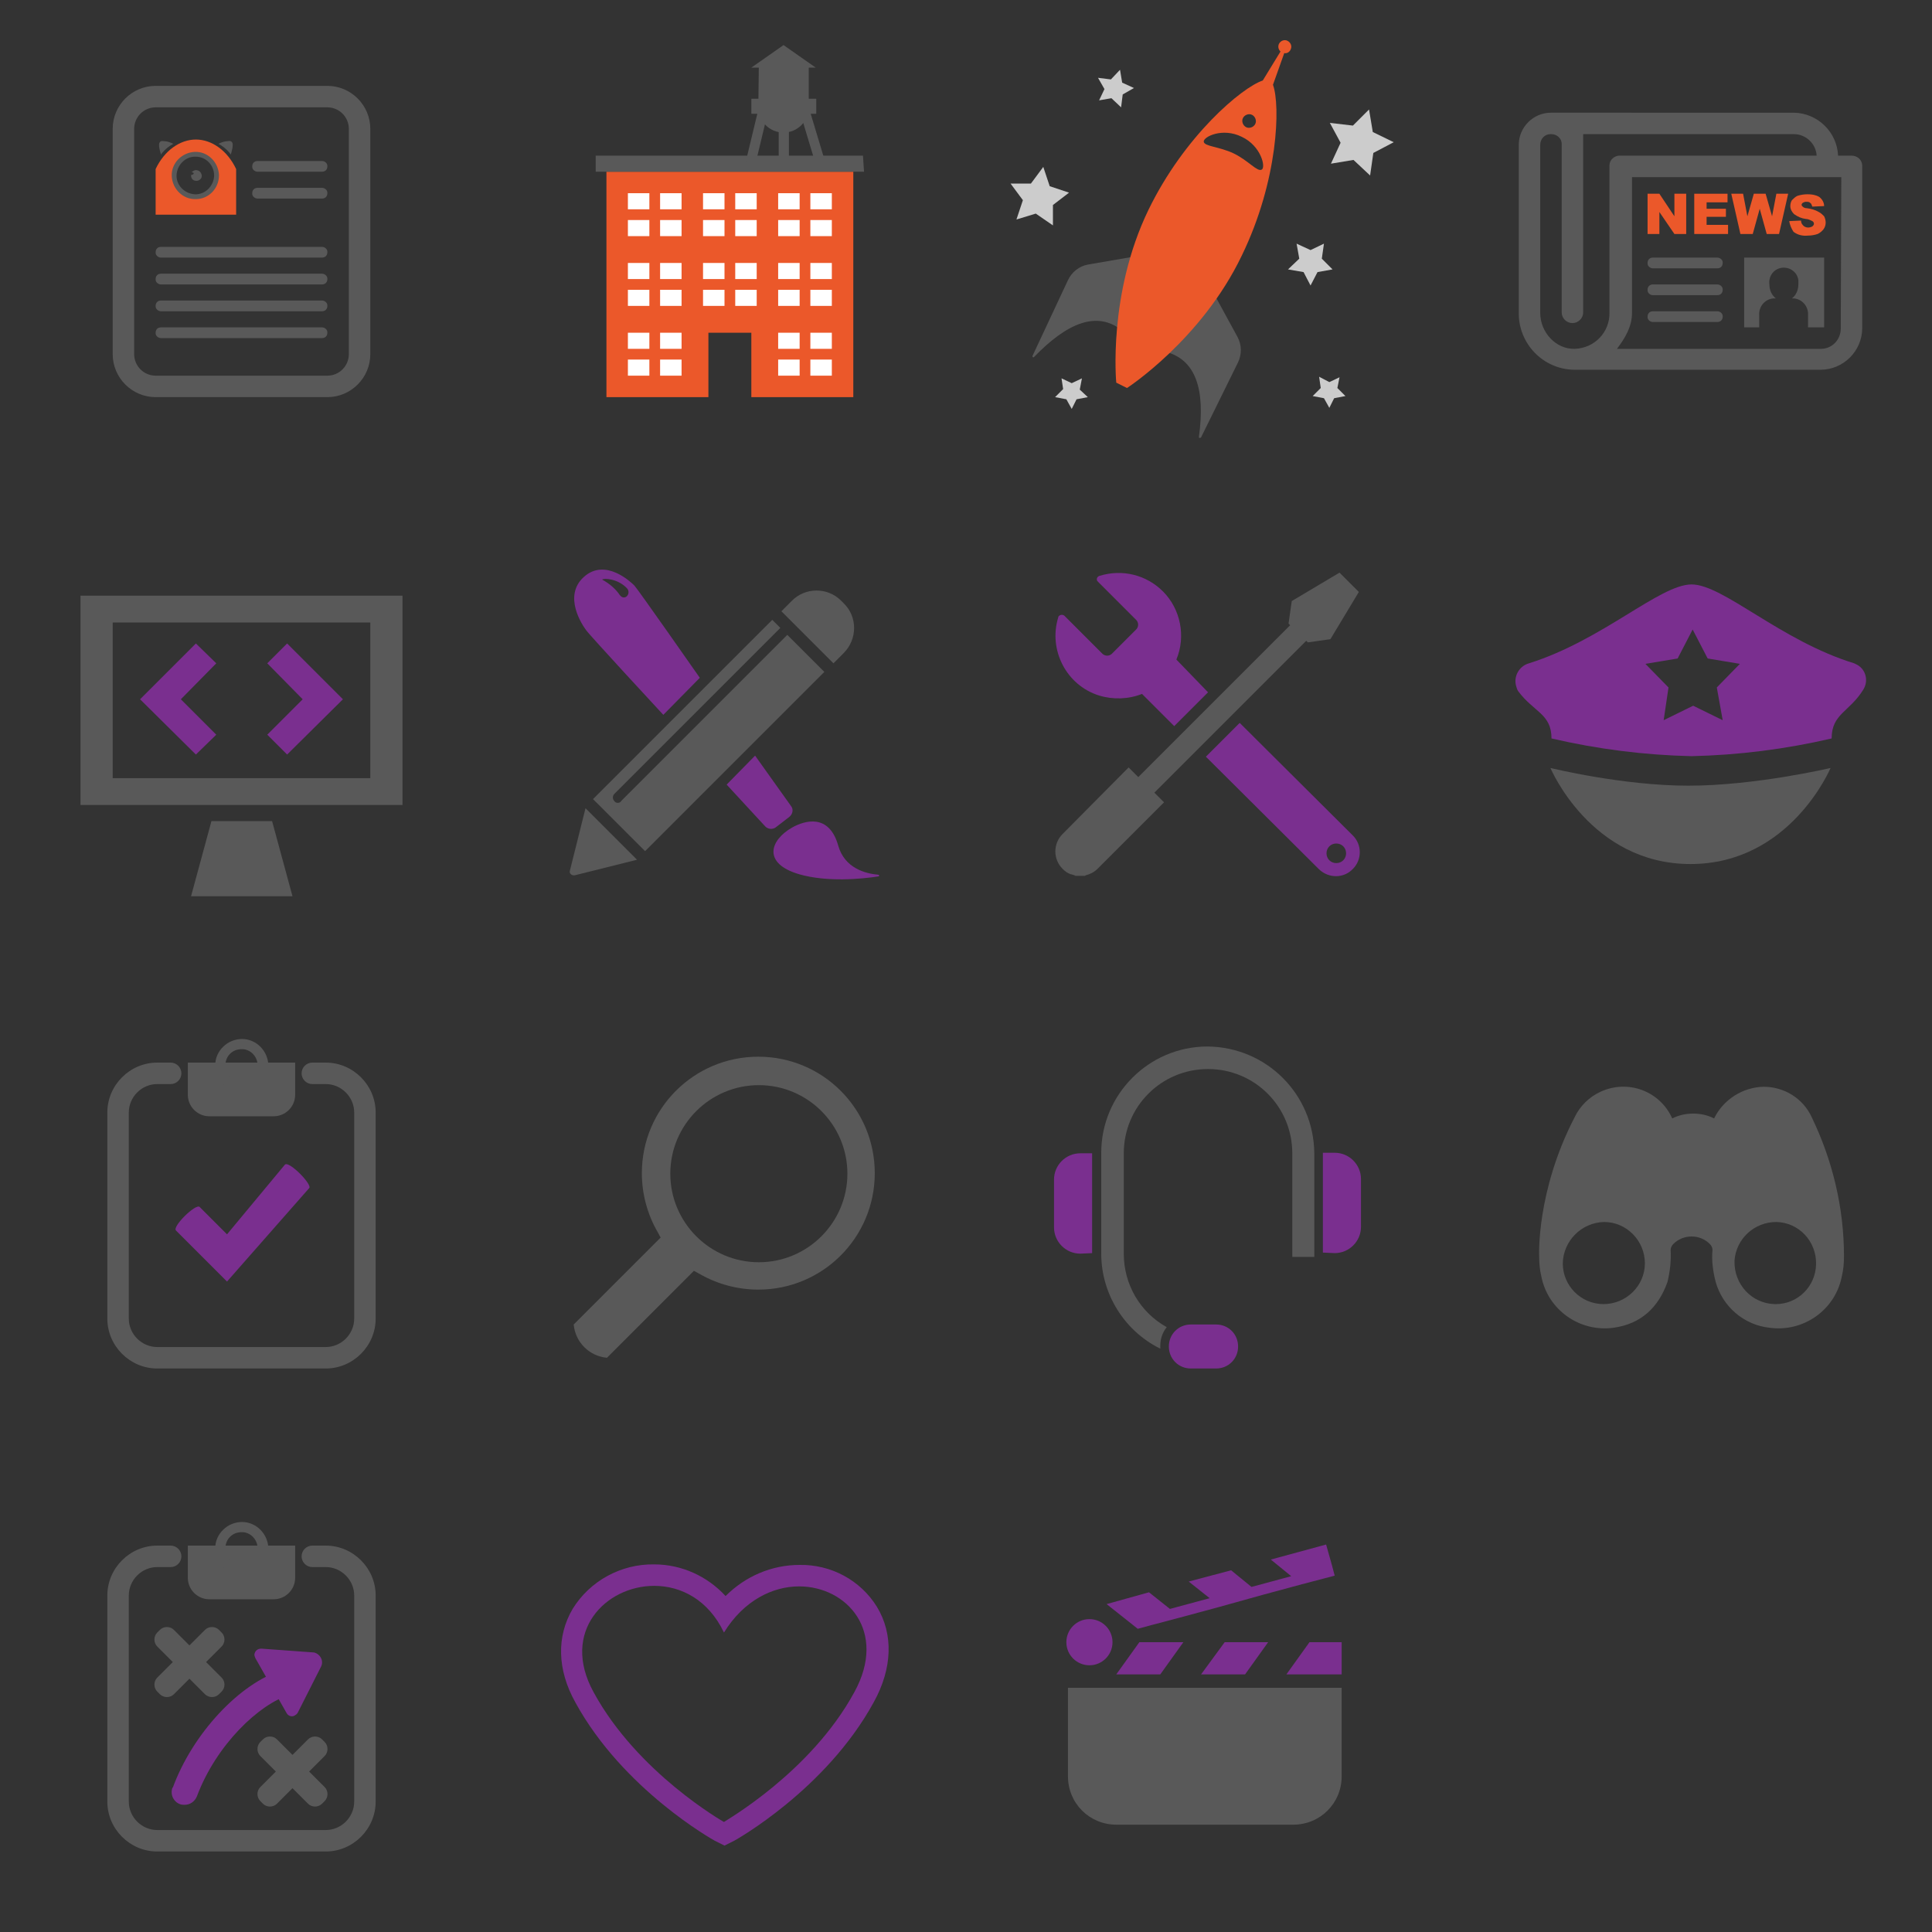 <?xml version="1.0" encoding="utf-8"?>
<!-- Generator: Adobe Illustrator 22.0.1, SVG Export Plug-In . SVG Version: 6.00 Build 0)  -->
<svg version="1.1" id="Layer_1" xmlns="http://www.w3.org/2000/svg" xmlns:xlink="http://www.w3.org/1999/xlink" x="0px" y="0px"
	 viewBox="0 0 360 360" style="enable-background:new 0 0 360 360;" xml:space="preserve">
<rect x="0" y="0" width="360" height="360" fill="#333333" stroke="none"/>
<style type="text/css">
	.st0{fill:#595959;}
	.st1{fill:#7A2F8F;}
	.st2{fill:#EB582A;}
	.st3{fill:#FFFFFF;}
	.st4{fill:#CCCCCC;}
</style>
<title>Artboard 1</title>
<path class="st0" d="M113.1,253c-3.3-0.3-5.9-2.9-6.2-6.2l16.2-16.2l-0.6-1.1c-1.9-3.3-2.9-7.1-2.9-10.9c0-12,9.7-21.7,21.7-21.7
	c12,0,21.7,9.7,21.7,21.7c0,12-9.7,21.7-21.7,21.7c0,0,0,0,0,0l0,0c-3.8,0-7.6-1-10.9-2.9l-1.1-0.6L113.1,253z M141.4,202.2
	c-9.1,0-16.5,7.4-16.5,16.5s7.4,16.5,16.5,16.5s16.5-7.4,16.5-16.5l0,0l0,0C157.9,209.6,150.5,202.2,141.4,202.2z"/>
<path class="st0" d="M15,111v39h60v-39H15z M69,145H21v-29h48V145z"/>
<polygon class="st0" points="54.5,167 35.6,167 39.4,153 50.7,153 "/>
<polygon class="st1" points="33.7,130.3 40.3,123.6 36.5,119.9 26.1,130.3 36.5,140.6 40.3,136.9 "/>
<polygon class="st1" points="56.4,130.3 49.8,136.9 53.5,140.6 63.9,130.3 53.5,119.9 49.8,123.6 "/>
<polygon class="st2" points="113,32 113,74 132,74 132,62 140,62 140,74 159,74 159,32 "/>
<polygon class="st0" points="160.8,29 111,29 111,32 161,32 "/>
<path class="st0" d="M141.4,12.1h9.3V20c0,2.6-2.1,4.7-4.7,4.7s-4.7-2.1-4.7-4.7c0,0,0,0,0,0v0L141.4,12.1L141.4,12.1z"/>
<polygon class="st0" points="152,12.6 140,12.6 146,8.4 "/>
<rect x="145.1" y="23.3" class="st0" width="1.9" height="6.1"/>
<polygon class="st0" points="153.5,29.3 151.6,29.3 148.8,20 150.7,20 "/>
<polygon class="st0" points="138.9,30.4 140.8,30.4 143.3,20 141.4,20 "/>
<rect x="140" y="18.4" class="st0" width="12.1" height="2.8"/>
<rect x="117" y="36" class="st3" width="4" height="3"/>
<rect x="123" y="36" class="st3" width="4" height="3"/>
<rect x="117" y="41" class="st3" width="4" height="3"/>
<rect x="123" y="41" class="st3" width="4" height="3"/>
<rect x="131" y="36" class="st3" width="4" height="3"/>
<rect x="137" y="36" class="st3" width="4" height="3"/>
<rect x="131" y="41" class="st3" width="4" height="3"/>
<rect x="137" y="41" class="st3" width="4" height="3"/>
<rect x="145" y="36" class="st3" width="4" height="3"/>
<rect x="151" y="36" class="st3" width="4" height="3"/>
<rect x="145" y="41" class="st3" width="4" height="3"/>
<rect x="151" y="41" class="st3" width="4" height="3"/>
<rect x="117" y="49" class="st3" width="4" height="3"/>
<rect x="123" y="49" class="st3" width="4" height="3"/>
<rect x="117" y="54" class="st3" width="4" height="3"/>
<rect x="123" y="54" class="st3" width="4" height="3"/>
<rect x="131" y="49" class="st3" width="4" height="3"/>
<rect x="137" y="49" class="st3" width="4" height="3"/>
<rect x="131" y="54" class="st3" width="4" height="3"/>
<rect x="137" y="54" class="st3" width="4" height="3"/>
<rect x="145" y="49" class="st3" width="4" height="3"/>
<rect x="151" y="49" class="st3" width="4" height="3"/>
<rect x="145" y="54" class="st3" width="4" height="3"/>
<rect x="151" y="54" class="st3" width="4" height="3"/>
<rect x="117" y="62" class="st3" width="4" height="3"/>
<rect x="123" y="62" class="st3" width="4" height="3"/>
<rect x="117" y="67" class="st3" width="4" height="3"/>
<rect x="123" y="67" class="st3" width="4" height="3"/>
<rect x="145" y="62" class="st3" width="4" height="3"/>
<rect x="151" y="62" class="st3" width="4" height="3"/>
<rect x="145" y="67" class="st3" width="4" height="3"/>
<rect x="151" y="67" class="st3" width="4" height="3"/>
<path class="st0" d="M204.5,161.9c-0.6,0.6-1.4,1-2.2,1.2C203.1,162.9,203.9,162.5,204.5,161.9z"/>
<path class="st0" d="M200.4,163.2c-0.1,0-0.1,0-0.2-0.1C200.2,163.2,200.3,163.2,200.4,163.2z"/>
<path class="st1" d="M245.8,162c1.8,1.7,4.6,1.7,6.3-0.1c1.7-1.7,1.7-4.5,0-6.2l-21.1-21l-6.3,6.3L245.8,162z M247.7,157.7
	c0.7-0.7,1.9-0.7,2.6,0c0.7,0.7,0.7,1.9,0,2.6c-0.7,0.7-1.9,0.7-2.6,0C247,159.6,247,158.4,247.7,157.7z"/>
<path class="st1" d="M219.2,122.9c1.8-4.3,0.8-9.4-2.5-12.7c-3.1-3.1-7.6-4.2-11.8-2.9c-0.4,0.1-0.6,0.5-0.5,0.8
	c0,0.1,0.1,0.2,0.2,0.3l7.1,7.1c0.5,0.5,0.5,1.3,0,1.8l0,0l-4.5,4.5c-0.5,0.5-1.3,0.5-1.8,0l0,0l-7.1-7.1c-0.3-0.2-0.7-0.2-1,0.1
	c-0.1,0.1-0.1,0.1-0.1,0.2c-1.9,6.1,1.5,12.7,7.6,14.6c2.6,0.8,5.5,0.7,8-0.3l6,6l6.3-6.3L219.2,122.9z"/>
<path class="st0" d="M253.2,110.3l-3.6-3.6l-8.9,5.3l-0.6,4.2l0.3,0.3l-28.3,28.3l-1.8-1.8L198,155.4c-1.8,1.8-1.8,4.7,0,6.5l0,0
	l0,0c0.4,0.4,0.9,0.8,1.5,1h0.1c0.2,0.1,0.4,0.1,0.6,0.2c0.1,0,0.1,0,0.2,0.1h1.7c0.1,0,0.1,0,0.2-0.1c0.8-0.2,1.6-0.6,2.2-1.2
	l12.4-12.4l-1.8-1.8l28.3-28.3l0.3,0.3l4.2-0.6L253.2,110.3z"/>
<path class="st0" d="M341.1,143.1c0,0-7.5,17.9-26.1,17.9s-26.1-17.9-26.1-17.9s13.4,3.3,25.7,3.3
	C327.1,146.4,341.1,143.1,341.1,143.1z"/>
<path class="st1" d="M345.5,123.6c-13.7-4.2-24.4-14.7-30.3-14.7s-16.6,10.4-30.3,14.7c-1.8,0.5-2.9,2.4-2.4,4.2
	c0.1,0.4,0.2,0.7,0.4,1c2.9,3.9,6.2,4.2,6.2,8.8c8.6,2,17.3,3.1,26.1,3.3c8.8-0.2,17.5-1.3,26.1-3.3c0-4.6,3.3-4.9,5.9-9.1
	c1-1.6,0.5-3.7-1.1-4.6C345.9,123.8,345.7,123.7,345.5,123.6L345.5,123.6z M321,134.2l-5.5-2.7l-5.5,2.7l0.9-6.1l-4.3-4.4l6-1
	l2.8-5.4l2.8,5.4l6,1l-4.3,4.4L321,134.2z"/>
<path class="st1" d="M53.1,217l-10.8,13l-5.1-5.1c-0.7-0.7-5.2,3.7-4.4,4.4l9.5,9.5l15.3-17.4C58.3,220.8,53.9,216.3,53.1,217z"/>
<path class="st0" d="M60.7,255H29.3c-5.1,0-9.3-4.2-9.3-9.3v-38.4c0-5.1,4.2-9.3,9.3-9.3h2.5c1.1,0,2,0.9,2,2s-0.9,2-2,2h-2.5
	c-2.9,0-5.3,2.4-5.3,5.3v38.4c0,2.9,2.4,5.3,5.3,5.3h31.4c2.9,0,5.3-2.4,5.3-5.3v-38.4c0-2.9-2.4-5.3-5.3-5.3h-2.5c-1.1,0-2-0.9-2-2
	s0.9-2,2-2h2.5c5.1,0,9.3,4.2,9.3,9.3v38.4C70,250.8,65.8,255,60.7,255z"/>
<path class="st0" d="M51,208H39c-2.2,0-4-1.8-4-4v-6h20v6C55,206.2,53.2,208,51,208z"/>
<path class="st0" d="M45,203.5c-2.7,0-4.9-2.3-4.9-5s2.3-4.9,5-4.9c2.7,0,4.9,2.3,4.9,5C50,201.3,47.8,203.5,45,203.5L45,203.5z
	 M45,195.5c-1.7,0-3,1.3-3,3s1.3,3,3,3s3-1.3,3-3c0-1.6-1.3-3-2.9-3c0,0,0,0,0,0H45z"/>
<path class="st0" d="M61,74H29c-4.4,0-8-3.6-8-8V24c0-4.4,3.6-8,8-8h32c4.4,0,8,3.6,8,8v42C69,70.4,65.4,74,61,74z M29,20
	c-2.2,0-4,1.8-4,4v42c0,2.2,1.8,4,4,4h32c2.2,0,4-1.8,4-4V24c0-2.2-1.8-4-4-4H29z"/>
<path class="st0" d="M60,63H30c-0.5,0-1-0.4-1-0.9c0,0,0-0.1,0-0.1c0-0.6,0.4-1,1-1h30c0.5,0,1,0.4,1,0.9c0,0,0,0.1,0,0.1
	C61,62.6,60.6,63,60,63z"/>
<path class="st0" d="M60,58H30c-0.5,0-1-0.4-1-0.9c0,0,0-0.1,0-0.1c0-0.6,0.4-1,1-1h30c0.5,0,1,0.4,1,0.9c0,0,0,0.1,0,0.1
	C61,57.6,60.6,58,60,58z"/>
<path class="st0" d="M60,53H30c-0.5,0-1-0.4-1-0.9c0,0,0-0.1,0-0.1c0-0.6,0.4-1,1-1h30c0.5,0,1,0.4,1,0.9c0,0,0,0.1,0,0.1
	C61,52.6,60.6,53,60,53z"/>
<path class="st0" d="M60,48H30c-0.5,0-1-0.4-1-0.9c0,0,0-0.1,0-0.1c0-0.6,0.4-1,1-1h30c0.5,0,1,0.4,1,0.9c0,0,0,0.1,0,0.1
	C61,47.6,60.6,48,60,48z"/>
<path class="st0" d="M42.8,28.5c0.1,0.1,0.1,0.2,0.2,0.3c0.5-1.6,0.4-2.2,0.2-2.3c0-0.1-0.2-0.3-0.7-0.2c-0.6,0-1.2,0.2-1.8,0.5
	C41.5,27.2,42.2,27.8,42.8,28.5z"/>
<path class="st0" d="M30.2,28.5c-0.1,0.1-0.1,0.2-0.2,0.3c-0.5-1.6-0.4-2.2-0.2-2.3c0-0.1,0.2-0.3,0.7-0.2c0.6,0,1.2,0.2,1.8,0.5
	C31.5,27.2,30.8,27.8,30.2,28.5z"/>
<path class="st2" d="M36.5,26c-3,0-5.9,2.1-7.5,5.5V40h15v-8.5C42.4,28.1,39.5,26,36.5,26z M36.5,36.5c-2.1,0-3.7-1.7-3.7-3.7v-0.1
	c0-2.1,1.7-3.7,3.8-3.7c2.1,0,3.7,1.7,3.7,3.8C40.3,34.9,38.6,36.5,36.5,36.5z"/>
<path class="st0" d="M36.5,29.2c-1.9-0.1-3.5,1.5-3.6,3.4c-0.1,1.9,1.5,3.5,3.4,3.6c1.9,0.1,3.5-1.5,3.6-3.4c0,0,0-0.1,0-0.1
	C39.9,30.8,38.4,29.2,36.5,29.2 M36.5,37.1c-2.4,0.1-4.4-1.9-4.5-4.3c-0.1-2.4,1.9-4.4,4.3-4.5c2.4-0.1,4.4,1.9,4.5,4.3
	c0,0,0,0.1,0,0.1C40.8,35.1,38.9,37.1,36.5,37.1"/>
<path class="st0" d="M36.5,31.7c-0.3,0-0.6,0.2-0.8,0.4c0.2,0,0.4,0.1,0.4,0.2s-0.2,0.3-0.5,0.3v0.1c0,0.6,0.4,1,1,1
	c0.5,0,1-0.4,1-0.9c0,0,0-0.1,0-0.1C37.5,32.1,37.1,31.7,36.5,31.7z"/>
<path class="st0" d="M60,37H48c-0.5,0-1-0.4-1-0.9c0,0,0-0.1,0-0.1c0-0.6,0.4-1,1-1h12c0.5,0,1,0.4,1,0.9c0,0,0,0.1,0,0.1
	C61,36.6,60.6,37,60,37z"/>
<path class="st0" d="M60,32H48c-0.5,0-1-0.4-1-0.9c0,0,0-0.1,0-0.1c0-0.6,0.4-1,1-1h12c0.5,0,1,0.4,1,0.9c0,0,0,0.1,0,0.1
	C61,31.6,60.6,32,60,32z"/>
<path class="st0" d="M345,29h-2.5c-0.2-4.4-3.8-7.9-8.2-8H289c-3.3,0-6,2.7-6,6v31.2c-0.1,5.8,4.5,10.6,10.3,10.7c0,0,0,0,0,0h45.9
	c4.3,0,7.8-3.5,7.8-7.8V30.9C347,29.8,346.1,29,345,29L345,29z M287,58.3V27c0-1.1,0.8-2,1.9-2c0,0,0.1,0,0.1,0h0.1
	c1,0,1.9,0.8,1.9,1.8c0,0.1,0,0.1,0,0.2v31.2c0,1.1,0.9,2,2,2s2-0.9,2-2V25h39.3c2.2,0,4.1,1.8,4.2,4h-36.7c-1,0-1.9,0.8-1.9,1.8
	c0,0,0,0,0,0c0,0,0,0.1,0,0.1v27.3c0.1,3.7-2.8,6.7-6.5,6.8C290,65.1,287,62,287,58.3z M343,61.2c0,2.1-1.6,3.8-3.7,3.8c0,0,0,0,0,0
	h-38c1.5-2,2.8-4.1,2.8-6.7V33h39L343,61.2L343,61.2z"/>
<path class="st0" d="M325,48v13h2.8v-2.3c-0.1-1.6,1.1-3,2.7-3.1h0.4c-0.8-0.6-1.2-1.6-1.2-2.6c-0.2-1.5,0.8-2.9,2.3-3.1
	c1.5-0.2,2.9,0.8,3.1,2.3c0,0.2,0,0.5,0,0.8c0,1-0.4,2-1.2,2.6h0.3c1.6,0.1,2.8,1.5,2.7,3.1V61h3V48H325z"/>
<path class="st2" d="M307,36.1h2.2l2.8,4.2v-4.2h2.2v7.5H312l-2.8-4.1v4.1H307V36.1z"/>
<path class="st2" d="M315.7,36.1h6.2v1.6H318v1.2h3.6v1.5H318v1.5h4v1.7h-6.3V36.1z"/>
<path class="st2" d="M322.6,36.1h2.2l0.8,4.2l1.2-4.2h2.2l1.2,4.2l0.8-4.2h2.2l-1.7,7.5h-2.3l-1.3-4.7l-1.3,4.7h-2.3L322.6,36.1z"/>
<path class="st2" d="M333.4,41.2l2.2-0.1c0,0.3,0.1,0.6,0.3,0.8c0.2,0.3,0.6,0.5,1,0.5c0.3,0,0.6-0.1,0.8-0.2
	c0.2-0.2,0.3-0.3,0.3-0.5c0-0.2-0.1-0.4-0.3-0.5c-0.4-0.2-0.8-0.4-1.2-0.4c-0.8-0.1-1.5-0.4-2.2-0.9c-0.4-0.4-0.7-0.9-0.7-1.5
	c0-0.4,0.1-0.8,0.3-1.1c0.3-0.3,0.6-0.6,1-0.8c0.6-0.2,1.3-0.3,1.9-0.3c0.8,0,1.5,0.1,2.2,0.5c0.5,0.4,0.9,1,0.9,1.7l-2.2,0.1
	c-0.1-0.3-0.2-0.6-0.4-0.7c-0.2-0.2-0.4-0.2-0.8-0.2c-0.2,0-0.4,0.1-0.6,0.2c-0.1,0.1-0.2,0.2-0.2,0.4c0,0.1,0.1,0.2,0.2,0.3
	c0.2,0.2,0.5,0.3,0.8,0.3c0.8,0.1,1.5,0.3,2.2,0.7c0.4,0.2,0.7,0.5,1,0.8c0.4,0.8,0.4,1.7-0.1,2.4c-0.3,0.4-0.7,0.7-1.1,0.9
	c-0.6,0.2-1.2,0.3-1.8,0.3c-1,0.1-1.9-0.1-2.7-0.7C333.8,42.6,333.5,41.9,333.4,41.2z"/>
<path class="st0" d="M320,55h-12c-0.5,0-1-0.4-1-0.9c0,0,0-0.1,0-0.1c0-0.6,0.4-1,1-1h12c0.5,0,1,0.4,1,0.9c0,0,0,0.1,0,0.1
	C321,54.6,320.6,55,320,55z"/>
<path class="st0" d="M320,60h-12c-0.5,0-1-0.4-1-0.9c0,0,0-0.1,0-0.1c0-0.6,0.4-1,1-1h12c0.5,0,1,0.4,1,0.9c0,0,0,0.1,0,0.1
	C321,59.6,320.6,60,320,60z"/>
<path class="st0" d="M320,50h-12c-0.5,0-1-0.4-1-0.9c0,0,0-0.1,0-0.1c0-0.6,0.4-1,1-1h12c0.5,0,1,0.4,1,0.9c0,0,0,0.1,0,0.1
	C321,49.6,320.6,50,320,50z"/>
<path class="st0" d="M211.4,47.8l-8.7,1.5c-1.6,0.3-3,1.4-3.7,2.9l-6.6,14.1c-0.1,0.2,0.2,0.4,0.3,0.2c6.1-6.3,11.7-8.7,16.4-4.9
	L211.4,47.8z"/>
<path class="st0" d="M226.4,55.1l4.2,7.7c0.8,1.5,0.8,3.2,0.1,4.7l-6.9,14c-0.1,0.1-0.2,0.1-0.3,0.1c-0.1,0-0.1-0.1-0.1-0.2
	c1.2-8.7-0.5-14.5-6.4-15.9L226.4,55.1z"/>
<path class="st2" d="M237.2,15.8l2.1-5.9c0.5,0.1,1-0.2,1.2-0.7c0.3-0.6,0-1.3-0.6-1.6c-0.6-0.3-1.3,0-1.6,0.6l0,0l0,0
	c-0.2,0.5-0.1,1,0.3,1.4l-3.3,5.4c-3.9,1.3-14.6,10.3-21.3,24.1c-7.6,15.7-6,32.2-6,32.2l2,1c0,0,13.9-9,21.4-24.7
	C238.2,33.6,238.6,19.6,237.2,15.8z M233.3,21.4c0.6,0.3,0.9,1.1,0.6,1.7c-0.3,0.6-1.1,0.9-1.7,0.6c-0.6-0.3-0.9-1.1-0.6-1.7
	c0,0,0,0,0,0l0,0C231.9,21.4,232.7,21.1,233.3,21.4z M229.9,28.6c-2.7-1.3-5.5-1.3-5.6-2.2s3.5-2.7,7.1-0.9c3.6,1.7,4.5,5.7,3.7,6.1
	C234.3,32.1,232.6,29.9,229.9,28.6z"/>
<polygon class="st4" points="208.9,20 207.1,18.3 204.8,18.7 205.8,16.6 204.6,14.5 207,14.8 208.7,13 209.1,15.4 211.3,16.4 
	209.2,17.6 "/>
<polygon class="st4" points="196.2,42 193,39.8 189.4,40.9 190.6,37.3 188.3,34.2 192.1,34.2 194.4,31.1 195.6,34.7 199.2,35.9 
	196.2,38.2 "/>
<polygon class="st4" points="255.3,32.7 252.2,29.8 248,30.5 249.8,26.6 247.8,22.9 252.1,23.4 255.1,20.4 255.8,24.6 259.7,26.5 
	255.9,28.5 "/>
<polygon class="st4" points="244.2,53.2 242.9,50.7 240,50.2 242.1,48.2 241.6,45.4 244.2,46.6 246.7,45.4 246.3,48.2 248.3,50.2 
	245.5,50.7 "/>
<polygon class="st4" points="247.7,76 246.7,74.2 244.6,73.8 246.1,72.3 245.8,70.2 247.7,71.2 249.6,70.3 249.2,72.3 250.7,73.8 
	248.6,74.2 "/>
<polygon class="st4" points="199.7,76.2 198.7,74.4 196.6,74 198.1,72.5 197.8,70.5 199.7,71.4 201.6,70.5 201.2,72.6 202.7,74 
	200.6,74.4 "/>
<path class="st0" d="M118.7,160.2l-11.6,2.9c-0.6,0.1-1.1-0.4-0.9-0.9l2.9-11.6L118.7,160.2z"/>
<path class="st0" d="M157.2,121.7l-1.9,1.9l-9.7-9.7l1.9-1.9c2.5-2.6,6.7-2.6,9.2-0.1c0,0,0,0,0,0l0.1,0.1l0.4,0.4
	C159.8,114.9,159.8,119.1,157.2,121.7C157.3,121.6,157.3,121.6,157.2,121.7L157.2,121.7z"/>
<path class="st0" d="M114.5,149.3L114.5,149.3c-0.4-0.4-0.4-1,0-1.4l0,0l30.9-30.9l-1.5-1.5l-33.4,33.4l9.7,9.7l33.4-33.4l-6.9-6.9
	l-30.9,30.9c-0.2,0.4-0.7,0.5-1.1,0.3C114.6,149.4,114.6,149.4,114.5,149.3L114.5,149.3z"/>
<path class="st1" d="M147.6,154.2c2.3-1.3,6.9-2.7,8.6,3.4c1.2,4.2,5.1,5.2,7.5,5.4c0.1,0,0.1,0.1,0.1,0.2c0,0.1-0.1,0.1-0.1,0.1
	c-3.2,0.5-9.6,1.1-14.8-0.4C142.1,160.9,143.4,156.6,147.6,154.2z"/>
<path class="st1" d="M130.4,126.3c0,0-11.6-16.6-12.2-17.2s-5.4-5.2-9.4-1.6s-0.2,9.1,0.4,9.9c0.5,0.8,14.4,15.8,14.4,15.8
	L130.4,126.3z M112.2,108c0.3-0.3,3-0.2,4.7,1.7c0.3,0.4,0.3,1-0.1,1.4l0,0c-0.3,0.3-0.8,0.3-1.1,0c-0.1-0.1-0.1-0.1-0.2-0.2
	C114.7,109.7,113.5,108.7,112.2,108z"/>
<path class="st1" d="M135.4,146.2l7.2,7.8c0.5,0.5,1.3,0.6,1.9,0.2l2.6-2c0.6-0.5,0.8-1.4,0.3-2c0,0,0,0,0,0l0,0l-6.7-9.4
	L135.4,146.2z"/>
<path class="st1" d="M248.7,233.5c2.7,0,4.9-2.2,4.9-4.9v-8.9c0-2.7-2.2-4.9-4.9-4.9h-2.2v18.6L248.7,233.5L248.7,233.5z"/>
<path class="st1" d="M203.5,233.5v-18.6h-2.2c-2.7,0-4.9,2.2-4.9,4.9v8.9c0,2.7,2.2,4.9,4.9,4.9L203.5,233.5L203.5,233.5z"/>
<path class="st0" d="M225,195c-10.9,0-19.8,8.9-19.8,19.8v18.8c0,7.5,4.3,14.4,11,17.7v-0.5c0-1.3,0.4-2.5,1.2-3.5
	c-5-2.8-8-8-8-13.7v-18.7c0-8.7,7-15.7,15.7-15.7c8.7,0,15.7,7,15.7,15.7l0,0v19.3h4.1v-19.3C244.8,203.9,236,195.1,225,195z"/>
<path class="st1" d="M221.9,255c-2.3,0-4.1-1.8-4.1-4.1c0-2.3,1.8-4.1,4.1-4.1h4.7c2.3,0,4.1,1.8,4.1,4.1c0,2.3-1.8,4.1-4.1,4.1
	H221.9z"/>
<path class="st0" d="M286.8,234.1c0,1.2,0.1,2.5,0.4,3.7c1.2,6.3,7.2,10.5,13.5,9.6c5-0.7,8.3-3.7,10-8.5c0.5-2,0.7-4,0.6-6
	c0-0.4,0.2-0.8,0.5-1.1c0.9-0.9,2.1-1.4,3.4-1.4c1.3,0,2.5,0.5,3.4,1.4c0.3,0.3,0.5,0.7,0.5,1.1c-0.2,2,0.1,4.1,0.6,6
	c1.3,4.6,5.3,8,10,8.5c6.3,0.9,12.3-3.3,13.5-9.6c0.3-1.2,0.4-2.5,0.4-3.7l0,0c0-9-2.1-17.8-6-25.9c-1.6-3.5-5.1-5.7-9-5.7
	c-3.9,0.1-7.5,2.4-9.2,5.9c-1.2-0.6-2.5-0.9-3.9-0.9c-1.4,0-2.7,0.3-3.9,0.9c-2.3-5.1-8.2-7.3-13.3-5c-2.2,1-3.9,2.7-4.9,4.8
	C286.2,222.1,286.8,234.2,286.8,234.1L286.8,234.1z M331,227.7c4.2,0.1,7.5,3.6,7.4,7.9c-0.1,4.1-3.4,7.4-7.5,7.4h-0.2
	c-4.3-0.1-7.6-3.7-7.5-8v-0.1C323.5,230.8,326.9,227.7,331,227.7L331,227.7z M298.9,227.7c4.2,0,7.6,3.5,7.6,7.7
	c0,4.2-3.5,7.6-7.7,7.6c-4.2,0-7.6-3.4-7.6-7.6C291.3,231.2,294.7,227.8,298.9,227.7z"/>
<path class="st0" d="M60.7,345H29.3c-5.1,0-9.3-4.2-9.3-9.3v-38.4c0-5.1,4.2-9.3,9.3-9.3h2.5c1.1,0,2,0.9,2,2s-0.9,2-2,2h-2.5
	c-2.9,0-5.3,2.4-5.3,5.3v38.4c0,2.9,2.4,5.3,5.3,5.3h31.4c2.9,0,5.3-2.4,5.3-5.3v-38.4c0-2.9-2.4-5.3-5.3-5.3h-2.5c-1.1,0-2-0.9-2-2
	s0.9-2,2-2h2.5c5.1,0,9.3,4.2,9.3,9.3v38.4C70,340.8,65.8,345,60.7,345z"/>
<path class="st0" d="M51,298H39c-2.2,0-4-1.8-4-4v-6h20v6C55,296.2,53.2,298,51,298z"/>
<path class="st0" d="M45,293.5c-2.7,0-4.9-2.3-4.9-5s2.3-4.9,5-4.9s4.9,2.3,4.9,5C50,291.3,47.8,293.5,45,293.5L45,293.5z M45,285.5
	c-1.7,0-3,1.3-3,3s1.3,3,3,3s3-1.3,3-3c0-1.6-1.3-3-2.9-3c0,0,0,0,0,0H45z"/>
<path class="st0" d="M41.3,312.6l-2.9-2.9l2.9-2.9c0.7-0.7,0.7-1.9,0-2.6l-0.5-0.5c-0.7-0.7-1.9-0.7-2.6,0l-2.9,2.9l-2.9-2.9
	c-0.7-0.7-1.9-0.7-2.6,0l-0.5,0.5c-0.7,0.7-0.7,1.9,0,2.6l2.9,2.9l-2.9,2.9c-0.7,0.7-0.7,1.9,0,2.6l0.5,0.5c0.7,0.7,1.9,0.7,2.6,0
	l2.9-2.9l2.9,2.9c0.7,0.7,1.9,0.7,2.6,0l0.5-0.5C42,314.5,42,313.3,41.3,312.6z"/>
<path class="st0" d="M60.5,333l-2.9-2.9l2.9-2.9c0.7-0.7,0.7-1.9,0-2.6l-0.5-0.5c-0.7-0.7-1.9-0.7-2.6,0l-2.9,2.9l-2.9-2.9
	c-0.7-0.7-1.9-0.7-2.6,0l-0.5,0.5c-0.7,0.7-0.7,1.9,0,2.6l2.9,2.9l-2.9,2.9c-0.7,0.7-0.7,1.9,0,2.6l0.5,0.5c0.7,0.7,1.9,0.7,2.6,0
	l2.9-2.9l2.9,2.9c0.7,0.7,1.9,0.7,2.6,0l0.5-0.5C61.2,334.9,61.2,333.7,60.5,333z"/>
<path class="st1" d="M34.4,336.3c-0.3,0-0.5,0-0.8-0.1c-1.2-0.4-1.9-1.7-1.5-3c0-0.1,0-0.1,0.1-0.1c3.7-10.1,12.5-19.5,20.4-21.9
	c1.3-0.4,2.6,0.3,3,1.6s-0.3,2.6-1.6,3c-5.7,1.7-13.7,9.3-17.3,18.9C36.3,335.7,35.4,336.3,34.4,336.3z"/>
<path class="st1" d="M47.6,309l5.8,10.2c0.3,0.6,1.1,0.8,1.6,0.4c0.2-0.1,0.4-0.3,0.5-0.5l4.3-8.5c0.5-0.9,0.1-2-0.8-2.5
	c-0.2-0.1-0.4-0.2-0.7-0.2l-9.6-0.7c-0.7,0-1.2,0.4-1.3,1.1C47.4,308.5,47.5,308.8,47.6,309L47.6,309z"/>
<path class="st1" d="M121.9,295.5c5,0,10.1,2.6,13,8.7c3.7-6,9.1-8.6,14-8.6c8.9,0,16.5,8.4,10.3,19.7
	c-8.2,15.1-24.3,24.1-24.3,24.2c0,0-16.1-9.1-24.3-24.2C104.4,304,112.9,295.5,121.9,295.5 M121.9,291.5c-6.2-0.1-12,3.1-15.2,8.3
	c-3,5.1-2.9,11.3,0.5,17.4c8.9,16.3,25.8,25.7,26,25.8l1.8,0.9l1.8-0.9c0.2-0.1,17.1-9.5,26-25.8c3.5-6.3,3.7-12.7,0.6-17.8
	c-3.1-5-8.6-7.9-14.4-7.8c-5.2,0-10.1,2.1-13.8,5.8C131.8,293.7,127,291.5,121.9,291.5L121.9,291.5z"/>
<g>
	<path class="st0" d="M241,340h-33c-5,0-9-4-9-9v-16.5h51V331C250,336,246,340,241,340z"/>
	<polygon class="st1" points="232,312 223.8,312 228.2,306 236.3,306 	"/>
	<polygon class="st1" points="216.2,312 208,312 212.3,306 220.5,306 	"/>
	<polygon class="st1" points="250,312 239.7,312 244,306 250,306 	"/>
	<circle class="st1" cx="203" cy="306" r="4.3"/>
	<polygon class="st1" points="236.8,290.6 240.6,293.7 233.2,295.7 229.4,292.6 221.5,294.7 225.4,297.8 218,299.8 214.1,296.7 
		206.2,298.9 212,303.5 214.6,302.8 219.9,301.4 227.3,299.4 235.2,297.2 242.6,295.2 248.7,293.6 248.2,291.7 247.1,287.8 	"/>
</g>
</svg>

